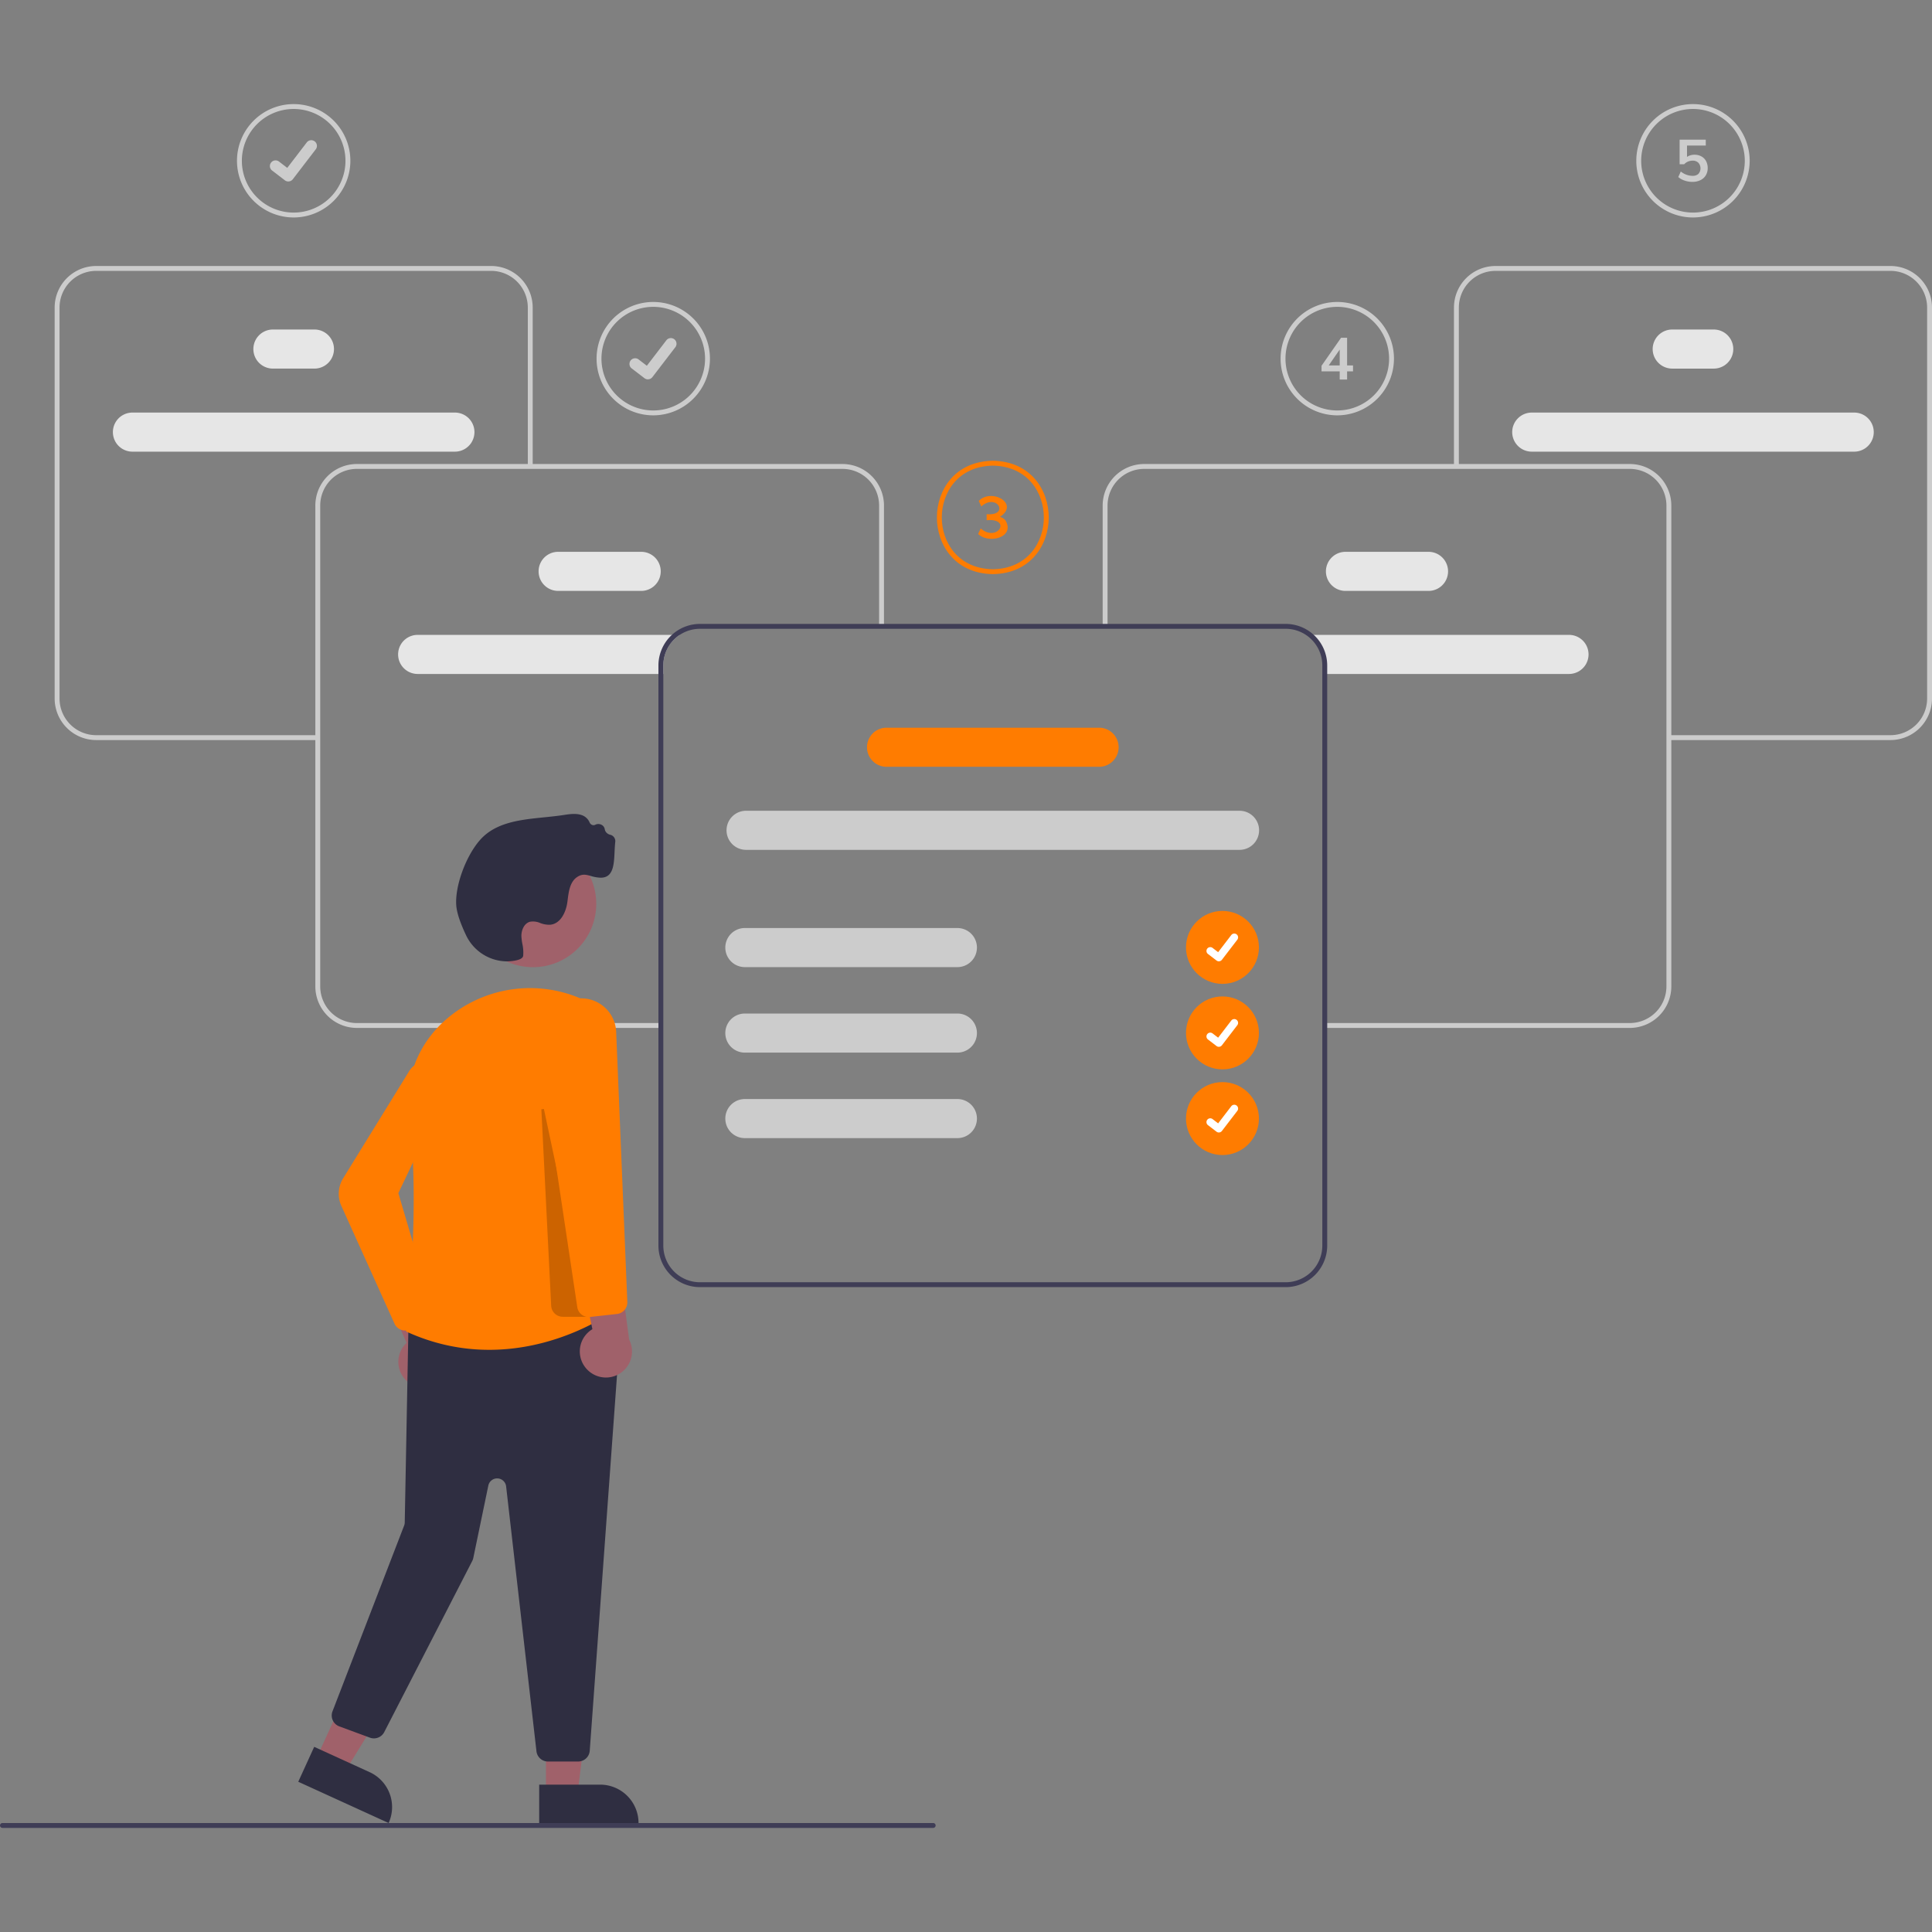 <?xml version="1.0" encoding="UTF-8" standalone="no"?>
<svg
   data-name="Layer 1"
   width="556.013"
   height="556.013"
   viewBox="0 0 556.013 556.013"
   version="1.1"
   id="svg88"
   sodipodi:docname="measurementset-trial.svg"
   xml:space="preserve"
   inkscape:version="1.2.2 (732a01da63, 2022-12-09)"
   xmlns:inkscape="http://www.inkscape.org/namespaces/inkscape"
   xmlns:sodipodi="http://sodipodi.sourceforge.net/DTD/sodipodi-0.dtd"
   xmlns="http://www.w3.org/2000/svg"
   xmlns:svg="http://www.w3.org/2000/svg"><rect x="0" y="0" width="556.013" height="556.013" fill="#808080" stroke="none"/><defs
     id="defs92" /><sodipodi:namedview
     id="namedview90"
     pagecolor="#ffffff"
     bordercolor="#666666"
     borderopacity="1.0"
     inkscape:showpageshadow="2"
     inkscape:pageopacity="0.0"
     inkscape:pagecheckerboard="0"
     inkscape:deskcolor="#d1d1d1"
     showgrid="false"
     inkscape:zoom="0.61477312"
     inkscape:cx="171.60802"
     inkscape:cy="403.40085"
     inkscape:window-width="1920"
     inkscape:window-height="1017"
     inkscape:window-x="1912"
     inkscape:window-y="-8"
     inkscape:window-maximized="1"
     inkscape:current-layer="svg88" /><g
     id="g964"
     transform="translate(0,29.956)"><path
       d="m 120.197,152.756 a 5.624,5.624 0 0 0 0,11.249 h 70.699 v -2.454 a 10.529,10.529 0 0 1 4.738,-8.795 z"
       fill="#e6e6e6"
       id="path2"
       style="stroke-width:0.703" /><path
       d="m 184.53,140.101 h -23.904 a 5.624,5.624 0 1 1 0,-11.249 h 23.904 a 5.624,5.624 0 0 1 0,11.249 z"
       fill="#e6e6e6"
       id="path4"
       style="stroke-width:0.703" /><path
       d="M 130.918,100.027 H 38.115 a 5.624,5.624 0 1 1 0,-11.249 h 92.803 a 5.624,5.624 0 0 1 0,11.249 z"
       fill="#e6e6e6"
       id="path6"
       style="stroke-width:0.703" /><path
       d="M 90.492,76.123 H 78.541 a 5.624,5.624 0 1 1 0,-11.249 h 11.952 a 5.624,5.624 0 0 1 0,11.249 z"
       fill="#e6e6e6"
       id="path8"
       style="stroke-width:0.703" /><path
       d="M 190.19,265.873 H 102.703 A 11.965,11.965 0 0 1 90.752,253.921 V 115.533 a 11.965,11.965 0 0 1 11.952,-11.952 h 139.748 a 11.965,11.965 0 0 1 11.952,11.952 v 34.3 h -1.406 V 115.533 A 10.558,10.558 0 0 0 242.452,104.987 H 102.703 a 10.558,10.558 0 0 0 -10.546,10.546 v 138.389 a 10.558,10.558 0 0 0 10.546,10.546 h 87.486 z"
       fill="#cccccc"
       id="path10"
       style="stroke-width:0.703" /><path
       d="M 91.455,183.028 H 27.681 A 11.965,11.965 0 0 1 15.729,171.077 V 58.547 A 11.965,11.965 0 0 1 27.681,46.595 H 141.352 a 11.965,11.965 0 0 1 11.952,11.952 v 45.737 h -1.406 V 58.547 A 10.558,10.558 0 0 0 141.352,48.001 H 27.681 A 10.558,10.558 0 0 0 17.135,58.547 V 171.077 a 10.558,10.558 0 0 0 10.546,10.546 h 63.773 z"
       fill="#cccccc"
       id="path12"
       style="stroke-width:0.703" /><path
       d="m 376.108,152.756 a 10.529,10.529 0 0 1 4.738,8.795 v 2.454 h 70.699 a 5.624,5.624 0 0 0 0,-11.249 z"
       fill="#e6e6e6"
       id="path14"
       style="stroke-width:0.703" /><path
       d="m 381.588,134.477 a 5.631,5.631 0 0 1 5.624,-5.624 h 23.904 a 5.624,5.624 0 1 1 0,11.249 h -23.904 a 5.631,5.631 0 0 1 -5.624,-5.624 z"
       fill="#e6e6e6"
       id="path16"
       style="stroke-width:0.703" /><path
       d="m 435.2,94.403 a 5.631,5.631 0 0 1 5.624,-5.624 h 92.803 a 5.624,5.624 0 1 1 0,11.249 h -92.803 a 5.631,5.631 0 0 1 -5.624,-5.624 z"
       fill="#e6e6e6"
       id="path18"
       style="stroke-width:0.703" /><path
       d="m 475.625,70.499 a 5.631,5.631 0 0 1 5.624,-5.624 h 11.952 a 5.624,5.624 0 1 1 0,11.249 h -11.952 a 5.631,5.631 0 0 1 -5.624,-5.624 z"
       fill="#e6e6e6"
       id="path20"
       style="stroke-width:0.703" /><path
       d="m 381.552,265.873 h 87.486 a 11.965,11.965 0 0 0 11.952,-11.952 V 115.533 a 11.965,11.965 0 0 0 -11.952,-11.952 H 329.29 a 11.965,11.965 0 0 0 -11.952,11.952 v 34.3 h 1.406 v -34.3 a 10.558,10.558 0 0 1 10.546,-10.546 h 139.748 a 10.558,10.558 0 0 1 10.546,10.546 v 138.389 a 10.558,10.558 0 0 1 -10.546,10.546 h -87.486 z"
       fill="#cccccc"
       id="path22"
       style="stroke-width:0.703" /><path
       d="m 480.288,183.028 h 63.773 A 11.965,11.965 0 0 0 556.013,171.077 V 58.547 A 11.965,11.965 0 0 0 544.061,46.595 H 430.391 a 11.965,11.965 0 0 0 -11.952,11.952 v 45.737 h 1.406 V 58.547 a 10.558,10.558 0 0 1 10.546,-10.546 h 113.671 a 10.558,10.558 0 0 1 10.546,10.546 V 171.077 a 10.558,10.558 0 0 1 -10.546,10.546 h -63.773 z"
       fill="#cccccc"
       id="path24"
       style="stroke-width:0.703" /><path
       d="M 370.005,149.599 H 201.442 a 11.976,11.976 0 0 0 -11.952,11.952 v 166.968 a 11.964,11.964 0 0 0 11.952,11.952 h 168.564 a 11.964,11.964 0 0 0 11.952,-11.952 V 161.551 a 11.964,11.964 0 0 0 -11.952,-11.952 z m 10.546,178.92 a 10.559,10.559 0 0 1 -10.546,10.546 H 201.442 A 10.559,10.559 0 0 1 190.896,328.519 V 161.551 a 10.562,10.562 0 0 1 10.546,-10.546 h 168.564 a 10.559,10.559 0 0 1 10.546,10.546 z"
       fill="#3f3d56"
       id="path26"
       style="stroke-width:0.703" /><path
       d="M 356.731,214.625 H 214.715 a 5.624,5.624 0 1 1 0,-11.249 h 142.017 a 5.624,5.624 0 0 1 0,11.249 z"
       fill="#cccccc"
       id="path28"
       style="stroke-width:0.703" /><path
       d="m 316.306,190.721 h -61.166 a 5.624,5.624 0 1 1 0,-11.249 h 61.166 a 5.624,5.624 0 0 1 0,11.249 z"
       fill="#ff7c00"
       id="path30"
       style="stroke-width:0.703" /><path
       d="m 275.529,248.371 h -61.166 a 5.624,5.624 0 1 1 0,-11.249 h 61.166 a 5.624,5.624 0 0 1 0,11.249 z"
       fill="#cccccc"
       id="path32"
       style="stroke-width:0.703" /><path
       d="m 275.529,272.978 h -61.166 a 5.624,5.624 0 1 1 0,-11.249 h 61.166 a 5.624,5.624 0 0 1 0,11.249 z"
       fill="#cccccc"
       id="path34"
       style="stroke-width:0.703" /><path
       d="m 275.529,297.585 h -61.166 a 5.624,5.624 0 1 1 0,-11.249 h 61.166 a 5.624,5.624 0 0 1 0,11.249 z"
       fill="#cccccc"
       id="path36"
       style="stroke-width:0.703" /><circle
       id="fc69f6bd-6aec-467a-b158-496b315f473e"
       data-name="Ellipse 44"
       cx="351.814"
       cy="242.697"
       r="10.496"
       fill="#ff7c00"
       style="stroke-width:0.703" /><path
       id="f31c0d86-d70b-4e63-97a7-2fc94b4d7c12-437"
       data-name="Path 395"
       d="m 350.774,246.701 a 1.089,1.089 0 0 1 -0.655,-0.218 l -0.012,-0.009 -2.467,-1.887 a 1.096,1.096 0 0 1 1.334,-1.74 l 1.598,1.225 3.776,-4.926 a 1.096,1.096 0 0 1 1.536,-0.203 l 3.2e-4,2.4e-4 -0.023,0.033 0.024,-0.033 a 1.097,1.097 0 0 1 0.203,1.537 l -4.441,5.791 a 1.096,1.096 0 0 1 -0.872,0.427 z"
       fill="#ffffff"
       style="stroke-width:0.703" /><path
       d="M 84.516,32.628 A 16.314,16.314 0 1 1 100.831,16.314 16.333,16.333 0 0 1 84.516,32.628 Z m 0,-31.222 A 14.908,14.908 0 1 0 99.424,16.314 14.925,14.925 0 0 0 84.516,1.406 Z"
       fill="#cccccc"
       id="path40"
       style="stroke-width:0.703" /><path
       id="b565f894-1e41-4a11-b880-46bff78dfbdf-438"
       data-name="Path 395"
       d="M 82.969,22.269 A 1.619,1.619 0 0 1 81.995,21.945 l -0.017,-0.013 -3.669,-2.807 a 1.63,1.63 0 1 1 1.984,-2.588 l 2.376,1.822 5.615,-7.326 a 1.63,1.63 0 0 1 2.285,-0.302 l 4.71e-4,3.58e-4 -0.035,0.048 0.036,-0.048 a 1.632,1.632 0 0 1 0.301,2.285 l -6.605,8.613 a 1.631,1.631 0 0 1 -1.297,0.636 z"
       fill="#cccccc"
       style="stroke-width:0.703" /><path
       d="m 188.003,89.575 a 16.314,16.314 0 1 1 16.314,-16.314 16.333,16.333 0 0 1 -16.314,16.314 z m 0,-31.222 a 14.908,14.908 0 1 0 14.908,14.908 14.925,14.925 0 0 0 -14.908,-14.908 z"
       fill="#cccccc"
       id="path43"
       style="stroke-width:0.703" /><path
       id="a1067fe6-b388-4736-89af-b6090c7ddfc7-439"
       data-name="Path 395"
       d="m 186.456,79.216 a 1.619,1.619 0 0 1 -0.974,-0.324 l -0.017,-0.013 -3.669,-2.807 a 1.63,1.63 0 1 1 1.984,-2.588 l 2.376,1.822 5.615,-7.326 a 1.63,1.63 0 0 1 2.285,-0.302 l 4.7e-4,3.58e-4 -0.035,0.048 0.036,-0.048 a 1.632,1.632 0 0 1 0.301,2.285 l -6.605,8.613 a 1.631,1.631 0 0 1 -1.297,0.636 z"
       fill="#cccccc"
       style="stroke-width:0.703" /><circle
       id="a6907563-545c-4a91-99f2-6d7f4e57ba01"
       data-name="Ellipse 44"
       cx="351.814"
       cy="267.304"
       r="10.496"
       fill="#ff7c00"
       style="stroke-width:0.703" /><path
       id="f071b9ad-7606-418c-8652-2e0910ae4e99-440"
       data-name="Path 395"
       d="m 350.774,271.308 a 1.089,1.089 0 0 1 -0.655,-0.218 l -0.012,-0.009 -2.467,-1.887 a 1.096,1.096 0 0 1 1.334,-1.74 l 1.598,1.225 3.776,-4.926 a 1.096,1.096 0 0 1 1.536,-0.203 l 3.2e-4,2.4e-4 -0.023,0.033 0.024,-0.033 a 1.097,1.097 0 0 1 0.203,1.537 l -4.441,5.791 a 1.096,1.096 0 0 1 -0.872,0.427 z"
       fill="#ffffff"
       style="stroke-width:0.703" /><circle
       id="a9a7744d-510c-41c6-a641-cf6a8a976d00"
       data-name="Ellipse 44"
       cx="351.814"
       cy="291.96"
       r="10.496"
       fill="#ff7c00"
       style="stroke-width:0.703" /><path
       id="ee4f98ac-d41c-4601-9f0c-7c3b6a7a76ac-441"
       data-name="Path 395"
       d="m 350.774,295.964 a 1.089,1.089 0 0 1 -0.655,-0.218 l -0.012,-0.009 -2.467,-1.887 a 1.096,1.096 0 0 1 1.334,-1.74 l 1.598,1.225 3.776,-4.926 a 1.096,1.096 0 0 1 1.536,-0.203 l 3.2e-4,2.3e-4 -0.023,0.033 0.024,-0.033 a 1.097,1.097 0 0 1 0.203,1.537 l -4.441,5.791 a 1.096,1.096 0 0 1 -0.872,0.427 z"
       fill="#ffffff"
       style="stroke-width:0.703" /><path
       d="m 285.738,135.274 c -11.073,-0.189 -16.104,-8.59 -16.104,-16.315 7e-4,-7.726 5.033,-16.126 16.081,-16.313 h 0.024 c 11.049,0.188 16.081,8.589 16.08,16.315 -4.9e-4,7.726 -5.033,16.126 -16.081,16.313 z m -0.011,-31.222 c -10.09,0.176 -14.686,7.85 -14.687,14.907 -5.1e-4,7.06 4.599,14.737 14.698,14.909 10.074,-0.171 14.674,-7.847 14.675,-14.907 3.5e-4,-7.057 -4.596,-14.73 -14.686,-14.909 z"
       fill="#ff7c00"
       id="path50"
       style="stroke-width:0.703" /><path
       d="m 289.389,119.846 c 2.822,4.903 -4.925,6.817 -7.888,3.864 l 0.742,-1.586 c 4.819,4.162 9.064,-3.047 1.704,-2.362 v -1.738 c 6.74,0.544 2.954,-6.241 -1.536,-2.227 l -0.726,-1.586 c 3.659,-3.798 11.874,0.794 6.074,4.589 a 2.891,2.891 0 0 1 1.628,1.046 z"
       fill="#ff7c00"
       id="path52"
       style="stroke-width:0.703" /><path
       d="m 384.858,89.575 a 16.314,16.314 0 1 1 16.314,-16.314 16.333,16.333 0 0 1 -16.314,16.314 z m 0,-31.222 a 14.908,14.908 0 1 0 14.908,14.908 14.925,14.925 0 0 0 -14.908,-14.908 z"
       fill="#cccccc"
       id="path54"
       style="stroke-width:0.703" /><path
       d="m 389.388,76.923 h -1.704 v 2.345 h -2.126 v -2.345 h -5.231 v -1.62 l 5.619,-8.048 h 1.738 v 7.964 h 1.704 z m -3.83,-1.704 v -4.573 l -3.172,4.573 z"
       fill="#cccccc"
       id="path56"
       style="stroke-width:0.703" /><path
       d="m 487.226,32.628 a 16.314,16.314 0 1 1 16.314,-16.314 16.333,16.333 0 0 1 -16.314,16.314 z m 0,-31.222 A 14.908,14.908 0 1 0 502.134,16.314 14.925,14.925 0 0 0 487.226,1.406 Z"
       fill="#cccccc"
       id="path58"
       style="stroke-width:0.703" /><path
       d="m 489.656,15.057 a 3.35,3.35 0 0 1 1.333,1.35 4.121,4.121 0 0 1 0.472,1.999 3.982,3.982 0 0 1 -0.54,2.084 3.616,3.616 0 0 1 -1.552,1.4 5.251,5.251 0 0 1 -2.345,0.498 6.758,6.758 0 0 1 -2.227,-0.38 5.173,5.173 0 0 1 -1.805,-1.021 l 0.726,-1.586 a 5.463,5.463 0 0 0 3.341,1.249 2.427,2.427 0 0 0 1.73,-0.565 2.419,2.419 0 0 0 -0.017,-3.206 2.26,2.26 0 0 0 -1.645,-0.599 3.414,3.414 0 0 0 -1.333,0.262 3.151,3.151 0 0 0 -1.097,0.768 h -1.316 v -7.07 h 7.525 v 1.687 h -5.399 v 3.273 a 3.73,3.73 0 0 1 2.16,-0.624 4.013,4.013 0 0 1 1.991,0.481 z"
       fill="#cccccc"
       id="path60"
       style="stroke-width:0.703" /><path
       d="M 268.566,496.1 H 0.703 a 0.703,0.703 0 0 1 0,-1.406 H 268.566 a 0.703,0.703 0 0 1 0,1.406 z"
       fill="#3f3d56"
       id="path86"
       style="stroke-width:0.703" /><g
       id="g520"
       transform="matrix(0.742,0,0,0.742,559.202,-27.578)"><polygon
         points="208.544,569.772 214.376,522.484 196.282,522.485 196.284,569.773 "
         fill="#a0616a"
         id="polygon411"
         transform="translate(-738.17,122.715)" /><path
         d="m -505.982,703.87 -38.531,0.002 -6.8e-4,-14.887 23.644,-10e-4 a 14.887,14.887 0 0 1 14.888,14.886 v 0 z"
         fill="#2f2e41"
         id="path413" /><polygon
         points="118.48,560.979 143.434,520.389 126.975,512.872 107.329,555.885 "
         fill="#a0616a"
         id="polygon415"
         transform="translate(-738.17,122.715)" /><path
         d="m -602.912,703.872 -35.048,-16.008 6.185,-13.541 21.507,9.823 a 14.887,14.887 0 0 1 7.356,19.726 v 0 z"
         fill="#2f2e41"
         id="path417" /><path
         d="m -595.138,533.044 a 10.056,10.056 0 0 1 -0.801,-15.399 l -14.412,-32.7 18.309,3.103 10.879,30.577 a 10.11,10.11 0 0 1 -13.975,14.419 z"
         fill="#a0616a"
         id="path419" /><path
         d="m -545.575,676.03 -11.762,-102.724 a 3.5,3.5 0 0 0 -6.904,-0.312 l -5.831,28.094 a 4.475,4.475 0 0 1 -0.404,1.143 l -34.133,66.369 a 4.501,4.501 0 0 1 -5.557,2.164 l -11.868,-4.373 a 4.499,4.499 0 0 1 -2.643,-5.841 L -596.893,588.497 a 3.492,3.492 0 0 0 0.234,-1.193 l 1.419,-75.235 a 4.501,4.501 0 0 1 4.062,-4.394 l 73.735,-7.193 a 4.5,4.5 0 0 1 4.925,4.805 l -12.387,170.559 a 4.517,4.517 0 0 1 -4.488,4.174 h -11.712 a 4.499,4.499 0 0 1 -4.471,-3.988 z"
         fill="#2f2e41"
         id="path421" /><circle
         cx="-546.936"
         cy="347.365"
         r="24.561"
         fill="#a0616a"
         id="circle423" /><path
         d="m -525.651,385.344 q -1.009,-0.482 -2.002,-0.927 h -2.5e-4 a 49.733,49.733 0 0 0 -50.02,5.401 c -13.081,9.743 -19.386,24.412 -17.299,40.246 4.401,33.373 -0.638,78.644 -1.161,83.152 40.376,18.566 75.798,-4.776 78.942,-6.945 z"
         fill="#ff7c00"
         id="path425" /><path
         d="m -597.234,512.787 a 4.489,4.489 0 0 1 -3.39,-2.592 l -20.61,-45.665 a 11.451,11.451 0 0 1 0.69,-10.73 l 25.309,-41.067 a 8.309,8.309 0 0 1 15.387,1.966 8.333,8.333 0 0 1 -0.57,5.546 l -18.722,39.316 12.305,41.647 a 4.523,4.523 0 0 1 -0.998,4.315 l -5.373,5.861 a 4.486,4.486 0 0 1 -3.312,1.46 4.568,4.568 0 0 1 -0.717,-0.058 z"
         fill="#ff7c00"
         id="path427" /><path
         d="m -539.862,503.244 -3.81,-76.2 0.988,-0.129 17.128,80.604 h -9.812 a 4.497,4.497 0 0 1 -4.494,-4.274 z"
         opacity="0.2"
         id="path429" /><path
         d="m -526.288,527.558 a 10.056,10.056 0 0 1 2.413,-15.229 l -7.308,-34.98 17.265,6.837 4.293,32.169 a 10.11,10.11 0 0 1 -16.664,11.203 z"
         fill="#a0616a"
         id="path431" /><path
         d="m -529.738,503.785 -14.429,-96.192 -0.014,-0.091 2.789,-12.83 a 13.528,13.528 0 0 1 26.735,2.315 l 4.33,104.782 a 4.515,4.515 0 0 1 -3.999,4.658 l -10.465,1.163 a 4.696,4.696 0 0 1 -0.508,0.028 4.485,4.485 0 0 1 -4.439,-3.834 z"
         fill="#ff7c00"
         id="path433" /><path
         d="m -557.031,369.671 a 17.69,17.69 0 0 1 -15.88,-10.209 v 0 c -2.277,-4.816 -3.542,-8.652 -3.76,-11.404 -0.587,-7.393 3.59,-19.009 9.121,-25.368 6.069,-6.976 15.674,-7.949 24.963,-8.89 2.538,-0.257 5.162,-0.523 7.646,-0.909 2.131,-0.331 4.783,-0.743 7.038,0.094 a 5.106,5.106 0 0 1 2.932,2.773 1.765,1.765 0 0 0 0.989,0.991 1.496,1.496 0 0 0 1.201,-0.057 2.686,2.686 0 0 1 2.434,-4.9e-4 2.363,2.363 0 0 1 1.27,1.729 2.475,2.475 0 0 0 0.232,0.726 2.868,2.868 0 0 0 1.875,1.418 2.533,2.533 0 0 1 1.969,2.714 c -0.15,1.262 -0.213,2.623 -0.275,3.94 -0.232,4.955 -0.471,10.078 -5.452,9.995 a 14.339,14.339 0 0 1 -3.75,-0.662 c -1.804,-0.501 -3.229,-0.899 -5.149,0.298 -2.952,1.84 -3.434,5.686 -3.859,9.08 l -0.075,0.593 c -0.497,3.881 -2.548,8.552 -6.695,8.943 a 9.641,9.641 0 0 1 -3.854,-0.668 6.904,6.904 0 0 0 -4.016,-0.482 c -2.278,0.65 -3.374,3.37 -3.28,5.722 a 22.295,22.295 0 0 0 0.369,2.868 15.285,15.285 0 0 1 0.318,4.573 c -0.118,0.932 -1.189,1.546 -3.368,1.932 a 16.878,16.878 0 0 1 -2.946,0.259 z"
         fill="#2f2e41"
         id="path435" /></g></g></svg>

